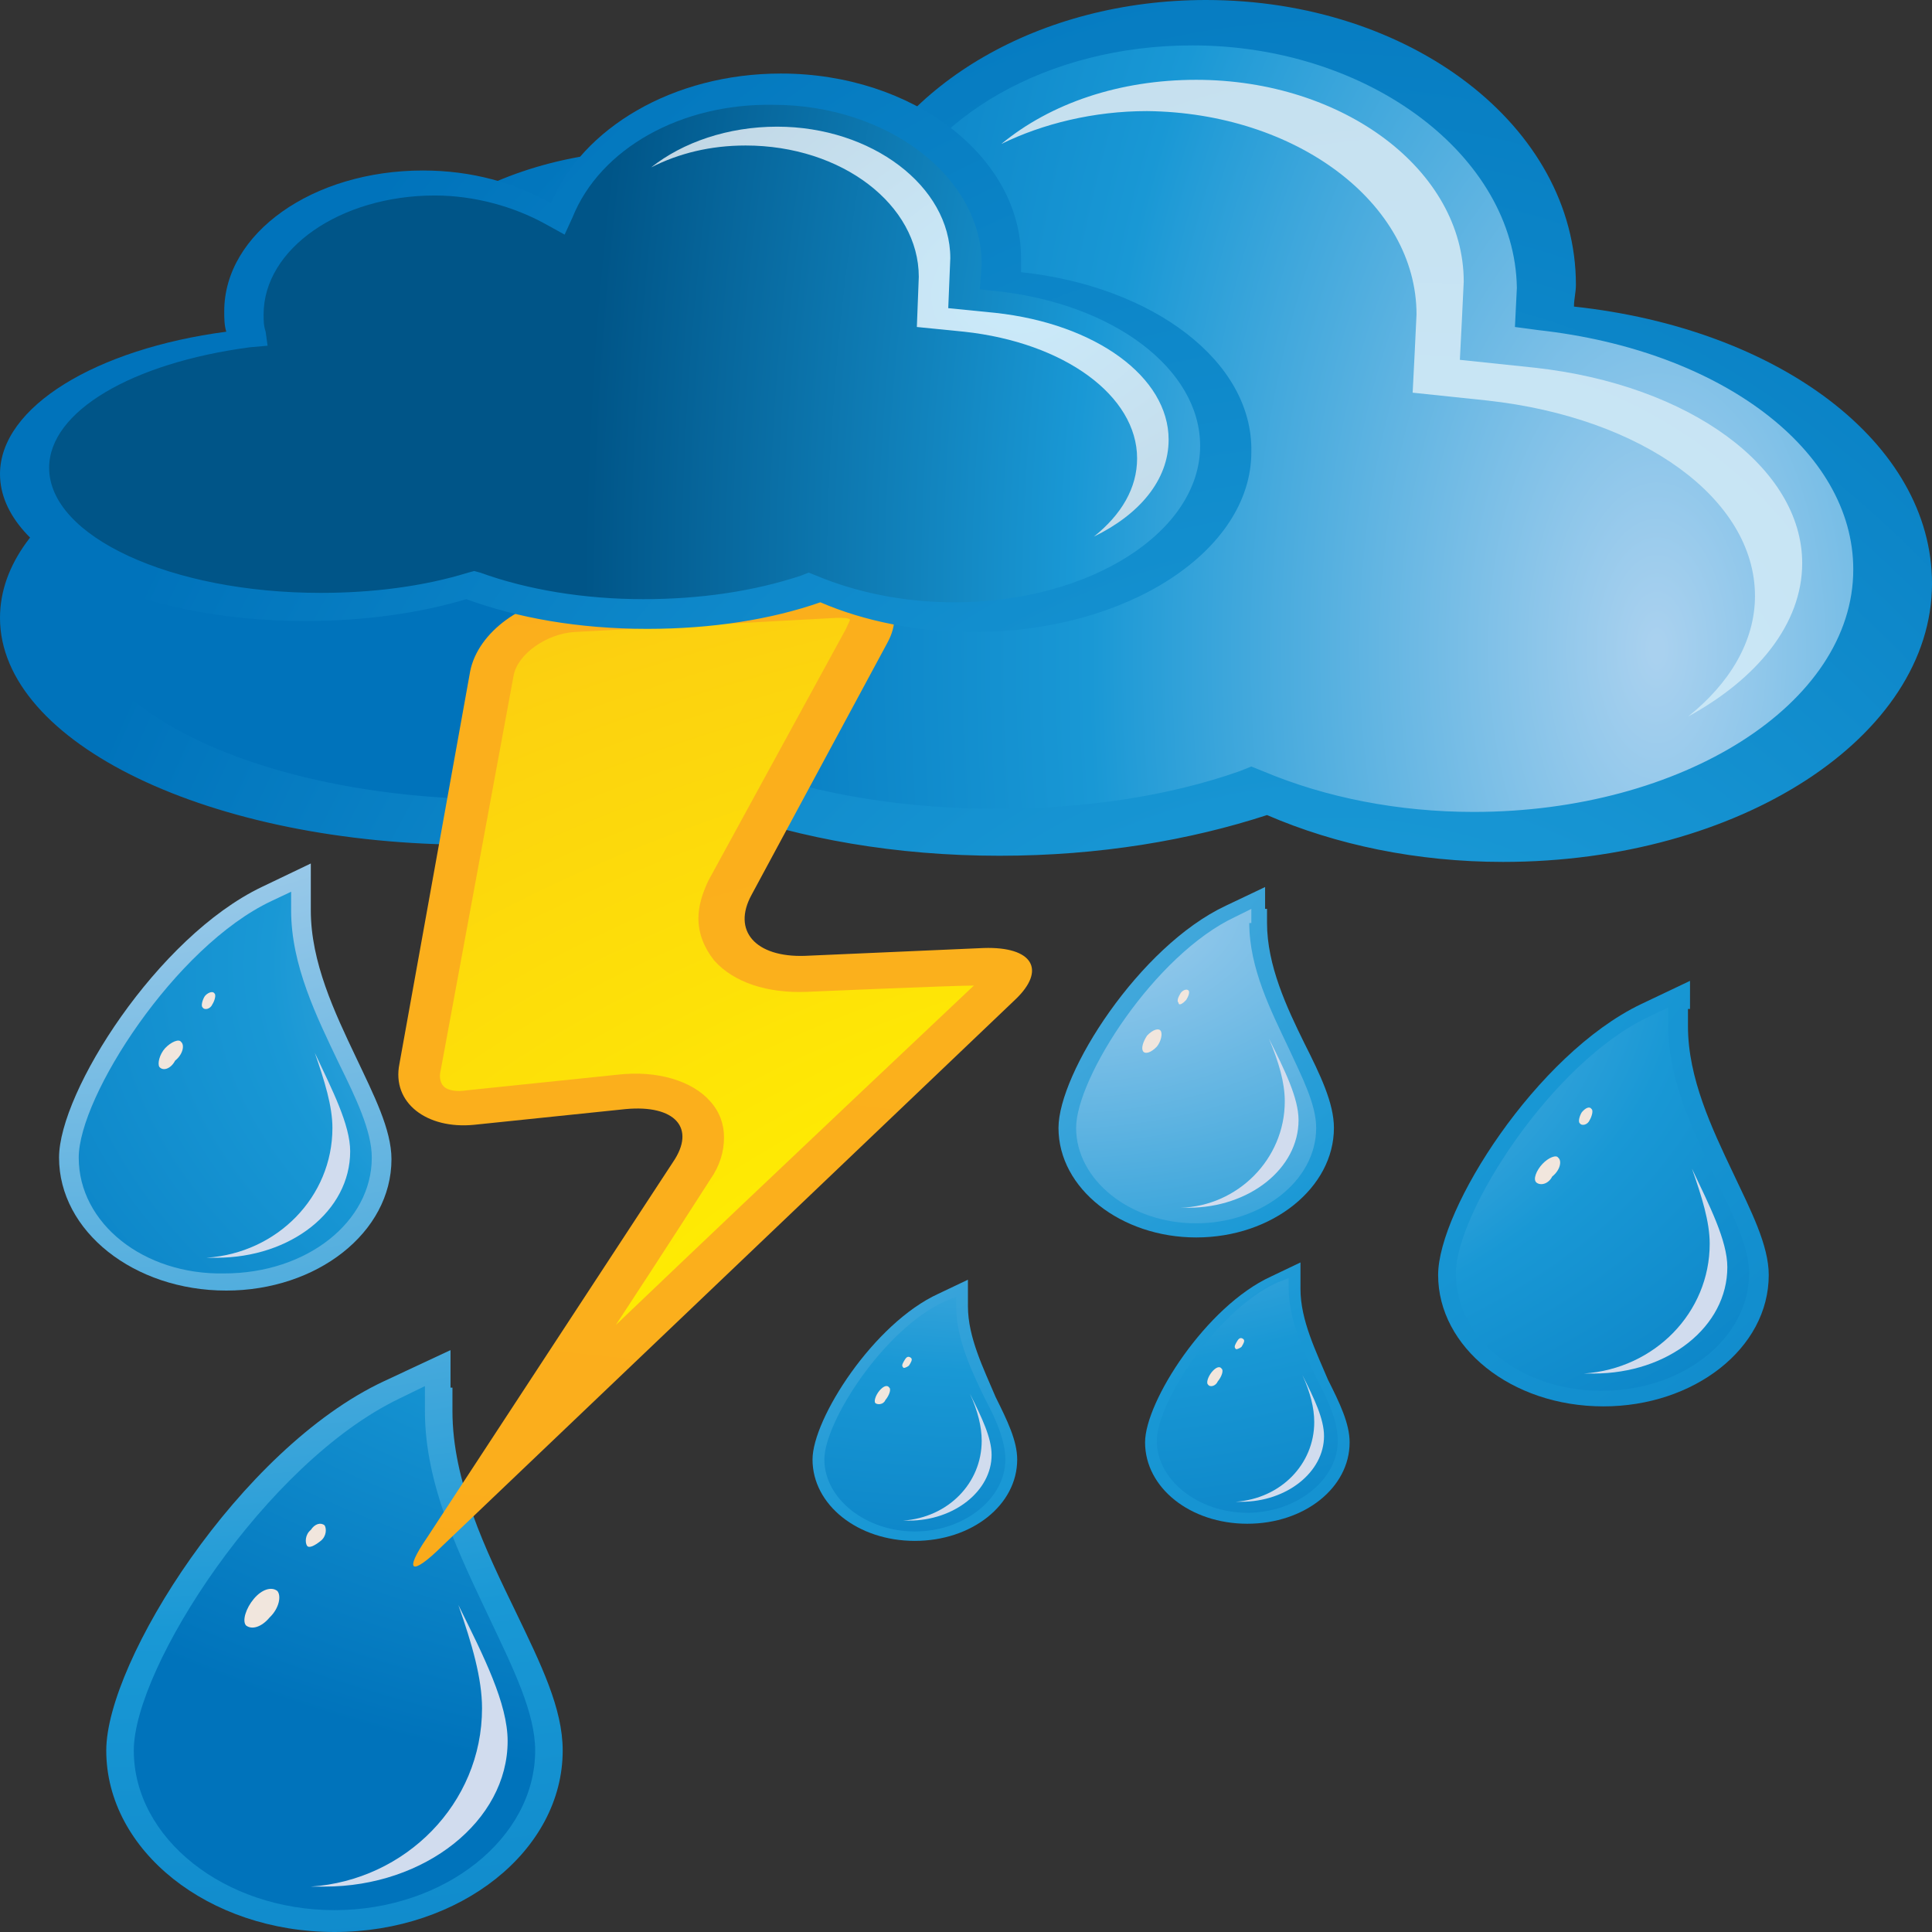 <svg width="16" height="16" viewBox="0 0 16 16" fill="none" xmlns="http://www.w3.org/2000/svg">
<rect x="0" y="0" width="16" height="16" fill="#333333" stroke="none"/>
<path d="M3.747 11.492V11.686C3.747 12.269 4.024 12.839 4.269 13.344C4.481 13.785 4.66 14.147 4.66 14.497C4.66 15.326 3.813 16 2.77 16C1.727 16 0.88 15.326 0.88 14.497C0.88 13.759 1.988 11.997 3.177 11.44L3.731 11.181V11.492H3.747Z" fill="url(#paint0_radial_24_3)"/>
<path d="M3.519 11.686C3.519 12.308 3.813 12.891 4.057 13.409C4.253 13.823 4.432 14.186 4.432 14.497C4.432 15.223 3.682 15.819 2.77 15.819C1.857 15.819 1.108 15.223 1.108 14.497C1.108 13.81 2.2 12.113 3.308 11.582L3.519 11.479V11.686Z" fill="url(#paint1_radial_24_3)"/>
<path d="M3.992 14.147C3.992 13.901 3.91 13.616 3.796 13.292C4.008 13.72 4.204 14.108 4.204 14.419C4.204 15.08 3.519 15.624 2.688 15.624C2.656 15.624 2.607 15.624 2.574 15.624C3.356 15.572 3.992 14.938 3.992 14.147Z" fill="#D1DCEE"/>
<path d="M2.542 12.8C2.526 12.774 2.526 12.709 2.574 12.67C2.607 12.619 2.656 12.606 2.688 12.632C2.705 12.658 2.705 12.722 2.656 12.761C2.607 12.8 2.558 12.826 2.542 12.8Z" fill="#F1E6DD"/>
<path d="M2.037 13.461C2.004 13.422 2.037 13.318 2.102 13.241C2.167 13.163 2.248 13.137 2.297 13.176C2.33 13.215 2.314 13.318 2.232 13.396C2.167 13.474 2.086 13.5 2.037 13.461Z" fill="#F1E6DD"/>
<path d="M10.493 7.527V7.644C10.493 7.994 10.656 8.343 10.803 8.641C10.933 8.9 11.047 9.134 11.047 9.341C11.047 9.833 10.542 10.248 9.906 10.248C9.287 10.248 8.766 9.846 8.766 9.341C8.766 8.887 9.434 7.838 10.151 7.501L10.477 7.346V7.527H10.493Z" fill="url(#paint2_radial_24_3)"/>
<path d="M10.346 7.644C10.346 8.019 10.525 8.369 10.672 8.68C10.786 8.926 10.9 9.147 10.9 9.341C10.9 9.781 10.444 10.131 9.906 10.131C9.352 10.131 8.912 9.768 8.912 9.341C8.912 8.926 9.564 7.903 10.232 7.592L10.363 7.527V7.644H10.346Z" fill="url(#paint3_radial_24_3)"/>
<path d="M10.64 9.121C10.64 8.965 10.591 8.797 10.509 8.602C10.64 8.862 10.754 9.095 10.754 9.276C10.754 9.678 10.346 10.002 9.841 10.002C9.825 10.002 9.792 10.002 9.776 10.002C10.249 9.989 10.64 9.6 10.64 9.121Z" fill="#D1DCEE"/>
<path d="M9.76 8.304C9.743 8.291 9.76 8.253 9.776 8.227C9.792 8.201 9.825 8.188 9.841 8.201C9.857 8.214 9.841 8.253 9.825 8.279C9.792 8.317 9.76 8.33 9.76 8.304Z" fill="#F1E6DD"/>
<path d="M9.466 8.706C9.45 8.68 9.466 8.628 9.499 8.577C9.548 8.525 9.597 8.512 9.613 8.538C9.629 8.564 9.613 8.628 9.581 8.667C9.532 8.719 9.483 8.732 9.466 8.706Z" fill="#F1E6DD"/>
<path d="M10.77 10.675C10.77 10.934 10.9 11.194 10.998 11.427C11.096 11.621 11.177 11.79 11.177 11.945C11.177 12.321 10.802 12.619 10.33 12.619C9.857 12.619 9.483 12.321 9.483 11.945C9.483 11.608 9.988 10.818 10.525 10.572L10.77 10.455V10.675Z" fill="url(#paint4_radial_24_3)"/>
<path d="M10.672 10.662C10.672 10.934 10.802 11.207 10.916 11.44C11.014 11.621 11.079 11.79 11.079 11.932C11.079 12.256 10.737 12.528 10.33 12.528C9.922 12.528 9.58 12.256 9.58 11.932C9.58 11.621 10.069 10.857 10.574 10.623L10.672 10.585V10.662Z" fill="url(#paint5_radial_24_3)"/>
<path d="M10.884 11.777C10.884 11.66 10.851 11.53 10.786 11.388C10.884 11.582 10.965 11.751 10.965 11.893C10.965 12.191 10.656 12.437 10.281 12.437C10.265 12.437 10.248 12.437 10.232 12.437C10.607 12.411 10.884 12.126 10.884 11.777Z" fill="#D1DCEE"/>
<path d="M10.232 11.168C10.216 11.155 10.232 11.129 10.248 11.103C10.264 11.077 10.281 11.077 10.297 11.09C10.313 11.103 10.297 11.129 10.281 11.155C10.264 11.168 10.232 11.181 10.232 11.168Z" fill="#F1E6DD"/>
<path d="M10.004 11.466C9.988 11.453 10.004 11.401 10.036 11.362C10.069 11.323 10.102 11.31 10.118 11.336C10.134 11.349 10.118 11.401 10.085 11.44C10.069 11.479 10.02 11.492 10.004 11.466Z" fill="#F1E6DD"/>
<path d="M8.016 10.818C8.016 11.077 8.147 11.336 8.245 11.569C8.342 11.764 8.424 11.932 8.424 12.087C8.424 12.463 8.049 12.761 7.576 12.761C7.104 12.761 6.729 12.463 6.729 12.087C6.729 11.751 7.234 10.96 7.772 10.714L8.016 10.598V10.818Z" fill="url(#paint6_radial_24_3)"/>
<path d="M7.919 10.818C7.919 11.09 8.049 11.362 8.163 11.595C8.261 11.777 8.326 11.945 8.326 12.087C8.326 12.411 7.984 12.683 7.576 12.683C7.169 12.683 6.827 12.411 6.827 12.087C6.827 11.777 7.316 11.012 7.821 10.779L7.919 10.74V10.818Z" fill="url(#paint7_radial_24_3)"/>
<path d="M8.13 11.932C8.13 11.815 8.098 11.686 8.033 11.543C8.13 11.738 8.212 11.906 8.212 12.049C8.212 12.347 7.902 12.593 7.528 12.593C7.511 12.593 7.495 12.593 7.479 12.593C7.853 12.567 8.13 12.282 8.13 11.932Z" fill="#D1DCEE"/>
<path d="M7.479 11.323C7.462 11.31 7.479 11.284 7.495 11.258C7.511 11.232 7.527 11.232 7.544 11.245C7.56 11.258 7.544 11.284 7.527 11.31C7.511 11.323 7.479 11.336 7.479 11.323Z" fill="#F1E6DD"/>
<path d="M7.251 11.621C7.234 11.608 7.251 11.556 7.283 11.517C7.316 11.479 7.348 11.466 7.365 11.492C7.381 11.505 7.365 11.556 7.332 11.595C7.316 11.634 7.267 11.634 7.251 11.621Z" fill="#F1E6DD"/>
<path d="M2.574 7.54C2.574 7.968 2.77 8.382 2.949 8.758C3.096 9.069 3.242 9.354 3.242 9.6C3.242 10.209 2.623 10.688 1.874 10.688C1.108 10.688 0.489 10.196 0.489 9.587C0.489 9.043 1.303 7.76 2.167 7.346L2.574 7.151V7.54Z" fill="url(#paint8_radial_24_3)"/>
<path d="M2.411 7.54C2.411 7.994 2.623 8.421 2.802 8.797C2.949 9.095 3.079 9.367 3.079 9.587C3.079 10.118 2.542 10.546 1.857 10.546C1.189 10.559 0.652 10.131 0.652 9.587C0.652 9.082 1.45 7.838 2.248 7.462L2.411 7.385V7.54Z" fill="url(#paint9_radial_24_3)"/>
<path d="M2.753 9.341C2.753 9.16 2.688 8.952 2.607 8.719C2.753 9.03 2.9 9.315 2.9 9.535C2.9 10.028 2.411 10.416 1.792 10.416C1.76 10.416 1.743 10.416 1.711 10.416C2.297 10.377 2.753 9.911 2.753 9.341Z" fill="#D1DCEE"/>
<path d="M1.678 8.343C1.662 8.33 1.678 8.279 1.694 8.253C1.711 8.227 1.759 8.201 1.776 8.227C1.792 8.24 1.776 8.291 1.759 8.317C1.743 8.356 1.694 8.369 1.678 8.343Z" fill="#F1E6DD"/>
<path d="M1.32 8.836C1.303 8.81 1.32 8.732 1.368 8.68C1.417 8.628 1.482 8.602 1.499 8.628C1.531 8.654 1.515 8.732 1.45 8.784C1.417 8.849 1.352 8.874 1.32 8.836Z" fill="#F1E6DD"/>
<path d="M13.979 8.356V8.499C13.979 8.926 14.175 9.341 14.354 9.717C14.501 10.028 14.648 10.313 14.648 10.559C14.648 11.168 14.028 11.647 13.279 11.647C12.513 11.647 11.91 11.155 11.91 10.559C11.91 10.015 12.725 8.732 13.588 8.317L13.996 8.123V8.356H13.979Z" fill="url(#paint10_radial_24_3)"/>
<path d="M13.816 8.499C13.816 8.952 14.028 9.38 14.207 9.756C14.354 10.066 14.485 10.326 14.485 10.546C14.485 11.077 13.947 11.518 13.262 11.518C12.595 11.518 12.057 11.09 12.057 10.546C12.057 10.04 12.855 8.797 13.654 8.421L13.816 8.343V8.499Z" fill="url(#paint11_radial_24_3)"/>
<path d="M14.159 10.3C14.159 10.118 14.094 9.911 14.012 9.678C14.159 9.989 14.305 10.274 14.305 10.494C14.305 10.986 13.817 11.375 13.197 11.375C13.165 11.375 13.149 11.375 13.116 11.375C13.703 11.336 14.159 10.87 14.159 10.3Z" fill="#D1DCEE"/>
<path d="M13.083 9.302C13.067 9.289 13.083 9.237 13.1 9.211C13.132 9.173 13.165 9.16 13.181 9.185C13.197 9.198 13.181 9.25 13.165 9.276C13.149 9.315 13.1 9.328 13.083 9.302Z" fill="#F1E6DD"/>
<path d="M12.725 9.794C12.692 9.768 12.725 9.691 12.774 9.639C12.823 9.587 12.888 9.561 12.904 9.587C12.937 9.613 12.921 9.691 12.855 9.743C12.823 9.807 12.758 9.82 12.725 9.794Z" fill="#F1E6DD"/>
<path d="M13.035 2.539C13.035 2.474 13.051 2.423 13.051 2.358C13.051 1.049 11.682 0 9.988 0C8.603 0 7.446 0.7 7.055 1.658C6.615 1.399 6.045 1.244 5.426 1.244C4.024 1.244 2.884 2.047 2.884 3.032C2.884 3.122 2.9 3.2 2.917 3.291C1.238 3.511 0 4.236 0 5.117C0 6.154 1.743 6.996 3.91 6.996C4.676 6.996 5.377 6.892 5.98 6.711C6.631 6.944 7.413 7.087 8.277 7.087C9.108 7.087 9.857 6.957 10.493 6.75C11.063 6.996 11.731 7.138 12.448 7.138C14.403 7.138 16 6.102 16 4.832C16 3.666 14.729 2.721 13.035 2.539Z" fill="url(#paint12_radial_24_3)"/>
<path d="M7.316 1.827L7.218 2.06L6.973 1.917C6.582 1.684 6.077 1.555 5.572 1.555C4.367 1.555 3.389 2.241 3.389 3.07C3.389 3.135 3.389 3.213 3.405 3.291L3.438 3.459L3.226 3.485C1.727 3.679 0.668 4.314 0.668 5.027C0.668 5.908 2.232 6.62 4.138 6.62C4.806 6.62 5.458 6.53 6.012 6.361L6.094 6.335L6.175 6.361C6.778 6.581 7.495 6.698 8.261 6.698C8.978 6.698 9.678 6.594 10.265 6.387L10.363 6.348L10.46 6.387C10.982 6.607 11.585 6.724 12.204 6.724C13.931 6.724 15.348 5.83 15.348 4.716C15.348 3.731 14.257 2.902 12.741 2.734L12.546 2.708L12.562 2.384C12.546 1.296 11.34 0.376 9.874 0.376C8.684 0.376 7.658 0.959 7.316 1.827Z" fill="url(#paint13_radial_24_3)"/>
<path d="M14.925 4.664C14.925 3.874 13.996 3.187 12.709 3.045L12.09 2.98C12.09 2.98 12.122 2.358 12.122 2.332C12.122 1.412 11.128 0.661 9.906 0.661C9.271 0.661 8.701 0.855 8.293 1.192C8.636 1.024 9.059 0.92 9.499 0.92C10.737 0.933 11.731 1.684 11.731 2.604C11.731 2.63 11.699 3.252 11.699 3.252L12.318 3.317C13.605 3.459 14.534 4.133 14.534 4.936C14.534 5.312 14.322 5.662 13.98 5.934C14.55 5.623 14.925 5.169 14.925 4.664Z" fill="url(#paint14_radial_24_3)"/>
<path d="M4.741 4.936C4.334 4.962 3.959 5.234 3.894 5.558L3.308 8.81C3.242 9.134 3.536 9.354 3.927 9.315L5.181 9.185C5.589 9.147 5.768 9.341 5.572 9.626L3.536 12.735C3.34 13.02 3.405 13.059 3.666 12.8L8.407 8.279C8.668 8.032 8.554 7.838 8.147 7.851L6.664 7.916C6.257 7.929 6.061 7.709 6.224 7.411L7.348 5.325C7.511 5.027 7.316 4.806 6.908 4.819L4.741 4.936Z" fill="url(#paint15_radial_24_3)"/>
<path d="M6.925 5.117L4.758 5.234C4.53 5.247 4.285 5.415 4.253 5.597L3.65 8.862C3.633 8.926 3.65 8.978 3.682 9.004C3.715 9.03 3.78 9.043 3.862 9.03L5.116 8.9C5.442 8.862 5.735 8.952 5.882 9.121C5.963 9.211 5.996 9.315 5.996 9.419C5.996 9.535 5.963 9.652 5.882 9.768C5.882 9.768 5.475 10.403 5.1 10.973C6.469 9.665 7.984 8.24 8.065 8.162C7.886 8.162 6.68 8.214 6.68 8.214C6.354 8.227 6.077 8.136 5.915 7.955C5.833 7.851 5.784 7.734 5.784 7.605C5.784 7.501 5.817 7.398 5.866 7.294L7.006 5.208C7.022 5.169 7.039 5.143 7.039 5.13C7.022 5.117 6.99 5.117 6.925 5.117Z" fill="url(#paint16_radial_24_3)"/>
<path d="M8.456 2.254C8.456 2.215 8.456 2.177 8.456 2.138C8.456 1.296 7.56 0.609 6.468 0.609C5.572 0.609 4.823 1.062 4.562 1.684C4.269 1.516 3.91 1.412 3.503 1.412C2.591 1.412 1.857 1.93 1.857 2.578C1.857 2.63 1.857 2.695 1.874 2.747C0.798 2.889 0 3.368 0 3.926C0 4.599 1.141 5.143 2.525 5.143C3.014 5.143 3.47 5.079 3.862 4.962C4.285 5.117 4.79 5.208 5.36 5.208C5.898 5.208 6.387 5.13 6.794 4.988C7.153 5.143 7.593 5.234 8.065 5.234C9.336 5.234 10.363 4.56 10.363 3.744C10.379 2.993 9.548 2.371 8.456 2.254Z" fill="url(#paint17_radial_24_3)"/>
<path d="M4.741 1.801L4.676 1.943L4.513 1.853C4.253 1.71 3.927 1.619 3.601 1.619C2.819 1.619 2.183 2.06 2.183 2.604C2.183 2.656 2.183 2.695 2.2 2.747L2.216 2.863L2.069 2.876C1.092 3.006 0.407 3.407 0.407 3.874C0.407 4.444 1.418 4.91 2.656 4.91C3.079 4.91 3.503 4.858 3.878 4.742L3.927 4.729L3.976 4.742C4.367 4.884 4.839 4.962 5.328 4.962C5.8 4.962 6.24 4.897 6.631 4.768L6.697 4.742L6.762 4.768C7.104 4.91 7.495 4.988 7.902 4.988C9.027 4.988 9.939 4.405 9.939 3.692C9.939 3.057 9.222 2.513 8.244 2.41L8.114 2.397L8.13 2.189C8.13 1.464 7.348 0.868 6.403 0.868C5.638 0.855 4.97 1.231 4.741 1.801Z" fill="url(#paint18_radial_24_3)"/>
<path d="M9.678 3.641C9.678 3.122 9.075 2.682 8.244 2.591L7.853 2.552C7.853 2.552 7.87 2.151 7.87 2.138C7.87 1.542 7.218 1.049 6.436 1.049C6.028 1.049 5.654 1.179 5.393 1.386C5.621 1.27 5.882 1.205 6.175 1.205C6.973 1.205 7.609 1.697 7.609 2.293C7.609 2.306 7.593 2.708 7.593 2.708L7.984 2.747C8.815 2.837 9.417 3.278 9.417 3.796C9.417 4.042 9.287 4.262 9.059 4.444C9.434 4.262 9.678 3.977 9.678 3.641Z" fill="url(#paint19_radial_24_3)"/>
<defs>
<radialGradient id="paint0_radial_24_3" cx="0" cy="0" r="1" gradientUnits="userSpaceOnUse" gradientTransform="translate(0.746 4.807) scale(25.958 16.189)">
<stop offset="0.006" stop-color="#D3DFF2"/>
<stop offset="0.539" stop-color="#1998D5"/>
<stop offset="1" stop-color="#0073BB"/>
</radialGradient>
<radialGradient id="paint1_radial_24_3" cx="0" cy="0" r="1" gradientUnits="userSpaceOnUse" gradientTransform="translate(7.603 8.31) rotate(180) scale(10.863 6.615)">
<stop offset="0.006" stop-color="#A9D1EF"/>
<stop offset="0.539" stop-color="#1998D5"/>
<stop offset="1" stop-color="#0073BB"/>
</radialGradient>
<radialGradient id="paint2_radial_24_3" cx="0" cy="0" r="1" gradientUnits="userSpaceOnUse" gradientTransform="translate(0.142 4.439) scale(25.888 16.18)">
<stop offset="0.006" stop-color="#D3DFF2"/>
<stop offset="0.539" stop-color="#1998D5"/>
<stop offset="1" stop-color="#0073BB"/>
</radialGradient>
<radialGradient id="paint3_radial_24_3" cx="0" cy="0" r="1" gradientUnits="userSpaceOnUse" gradientTransform="translate(8.735 7.478) rotate(180) scale(10.924 6.63)">
<stop offset="0.006" stop-color="#A9D1EF"/>
<stop offset="0.539" stop-color="#1998D5"/>
<stop offset="1" stop-color="#0073BB"/>
</radialGradient>
<radialGradient id="paint4_radial_24_3" cx="0" cy="0" r="1" gradientUnits="userSpaceOnUse" gradientTransform="translate(0.831 4.737) scale(26.029 16.21)">
<stop offset="0.006" stop-color="#D3DFF2"/>
<stop offset="0.539" stop-color="#1998D5"/>
<stop offset="1" stop-color="#0073BB"/>
</radialGradient>
<radialGradient id="paint5_radial_24_3" cx="0" cy="0" r="1" gradientUnits="userSpaceOnUse" gradientTransform="translate(8.365 7.808) rotate(180) scale(10.822 6.638)">
<stop offset="0.006" stop-color="#A9D1EF"/>
<stop offset="0.539" stop-color="#1998D5"/>
<stop offset="1" stop-color="#0073BB"/>
</radialGradient>
<radialGradient id="paint6_radial_24_3" cx="0" cy="0" r="1" gradientUnits="userSpaceOnUse" gradientTransform="translate(0.831 4.822) scale(26.03 16.21)">
<stop offset="0.006" stop-color="#D3DFF2"/>
<stop offset="0.539" stop-color="#1998D5"/>
<stop offset="1" stop-color="#0073BB"/>
</radialGradient>
<radialGradient id="paint7_radial_24_3" cx="0" cy="0" r="1" gradientUnits="userSpaceOnUse" gradientTransform="translate(8.364 7.796) rotate(180) scale(10.822 6.638)">
<stop offset="0.006" stop-color="#A9D1EF"/>
<stop offset="0.539" stop-color="#1998D5"/>
<stop offset="1" stop-color="#0073BB"/>
</radialGradient>
<radialGradient id="paint8_radial_24_3" cx="0" cy="0" r="1" gradientUnits="userSpaceOnUse" gradientTransform="translate(0.331 4.671) scale(26.028 16.113)">
<stop offset="0.006" stop-color="#D3DFF2"/>
<stop offset="0.539" stop-color="#1998D5"/>
<stop offset="1" stop-color="#0073BB"/>
</radialGradient>
<radialGradient id="paint9_radial_24_3" cx="0" cy="0" r="1" gradientUnits="userSpaceOnUse" gradientTransform="translate(8.077 7.992) rotate(180) scale(10.86 6.631)">
<stop offset="0.006" stop-color="#A9D1EF"/>
<stop offset="0.539" stop-color="#1998D5"/>
<stop offset="1" stop-color="#0073BB"/>
</radialGradient>
<radialGradient id="paint10_radial_24_3" cx="0" cy="0" r="1" gradientUnits="userSpaceOnUse" gradientTransform="translate(0.251 4.622) scale(26.182 16.172)">
<stop offset="0.006" stop-color="#D3DFF2"/>
<stop offset="0.539" stop-color="#1998D5"/>
<stop offset="1" stop-color="#0073BB"/>
</radialGradient>
<radialGradient id="paint11_radial_24_3" cx="0" cy="0" r="1" gradientUnits="userSpaceOnUse" gradientTransform="translate(8.089 7.951) rotate(180) scale(10.86 6.604)">
<stop offset="0.006" stop-color="#A9D1EF"/>
<stop offset="0.539" stop-color="#1998D5"/>
<stop offset="1" stop-color="#0073BB"/>
</radialGradient>
<radialGradient id="paint12_radial_24_3" cx="0" cy="0" r="1" gradientUnits="userSpaceOnUse" gradientTransform="translate(11.006 19.601) scale(12.578 22.417)">
<stop offset="0.006" stop-color="#A9D1EF"/>
<stop offset="0.539" stop-color="#1998D5"/>
<stop offset="1" stop-color="#0073BB"/>
</radialGradient>
<radialGradient id="paint13_radial_24_3" cx="0" cy="0" r="1" gradientUnits="userSpaceOnUse" gradientTransform="translate(13.686 5.357) scale(8.683 15.966)">
<stop offset="0.006" stop-color="#A9D1EF"/>
<stop offset="0.539" stop-color="#1998D5"/>
<stop offset="1" stop-color="#0073BB"/>
</radialGradient>
<radialGradient id="paint14_radial_24_3" cx="0" cy="0" r="1" gradientUnits="userSpaceOnUse" gradientTransform="translate(11.789 6.831) scale(23.053 23.049)">
<stop stop-color="#CBEBFB"/>
<stop offset="0.777" stop-color="#BDCDDA"/>
<stop offset="1" stop-color="#B9C4D0"/>
</radialGradient>
<radialGradient id="paint15_radial_24_3" cx="0" cy="0" r="1" gradientUnits="userSpaceOnUse" gradientTransform="translate(8.541 8.166) scale(20.544 6.158)">
<stop stop-color="#FBB01C"/>
<stop offset="0.701" stop-color="#FBAE1C"/>
<stop offset="0.953" stop-color="#F9A71A"/>
<stop offset="1" stop-color="#F9A51A"/>
</radialGradient>
<radialGradient id="paint16_radial_24_3" cx="0" cy="0" r="1" gradientUnits="userSpaceOnUse" gradientTransform="translate(12.193 13.075) scale(31.979 19.201)">
<stop offset="0.19" stop-color="#FFF100"/>
<stop offset="0.575" stop-color="#FAC217"/>
<stop offset="1" stop-color="#F58A33"/>
</radialGradient>
<radialGradient id="paint17_radial_24_3" cx="0" cy="0" r="1" gradientUnits="userSpaceOnUse" gradientTransform="translate(10.826 19.293) scale(12.584 22.418)">
<stop offset="0.006" stop-color="#A9D1EF"/>
<stop offset="0.539" stop-color="#1998D5"/>
<stop offset="1" stop-color="#0073BB"/>
</radialGradient>
<radialGradient id="paint18_radial_24_3" cx="0" cy="0" r="1" gradientUnits="userSpaceOnUse" gradientTransform="translate(13.5 4.942) scale(8.666 15.94)">
<stop offset="0.006" stop-color="#A9D1EF"/>
<stop offset="0.539" stop-color="#1998D5"/>
<stop offset="1" stop-color="#005588"/>
</radialGradient>
<radialGradient id="paint19_radial_24_3" cx="0" cy="0" r="1" gradientUnits="userSpaceOnUse" gradientTransform="translate(8.434 2.444) scale(6.189 4.921)">
<stop stop-color="#CBEBFB"/>
<stop offset="0.777" stop-color="#BDCDDA"/>
<stop offset="1" stop-color="#B9C4D0"/>
</radialGradient>
</defs>
</svg>

